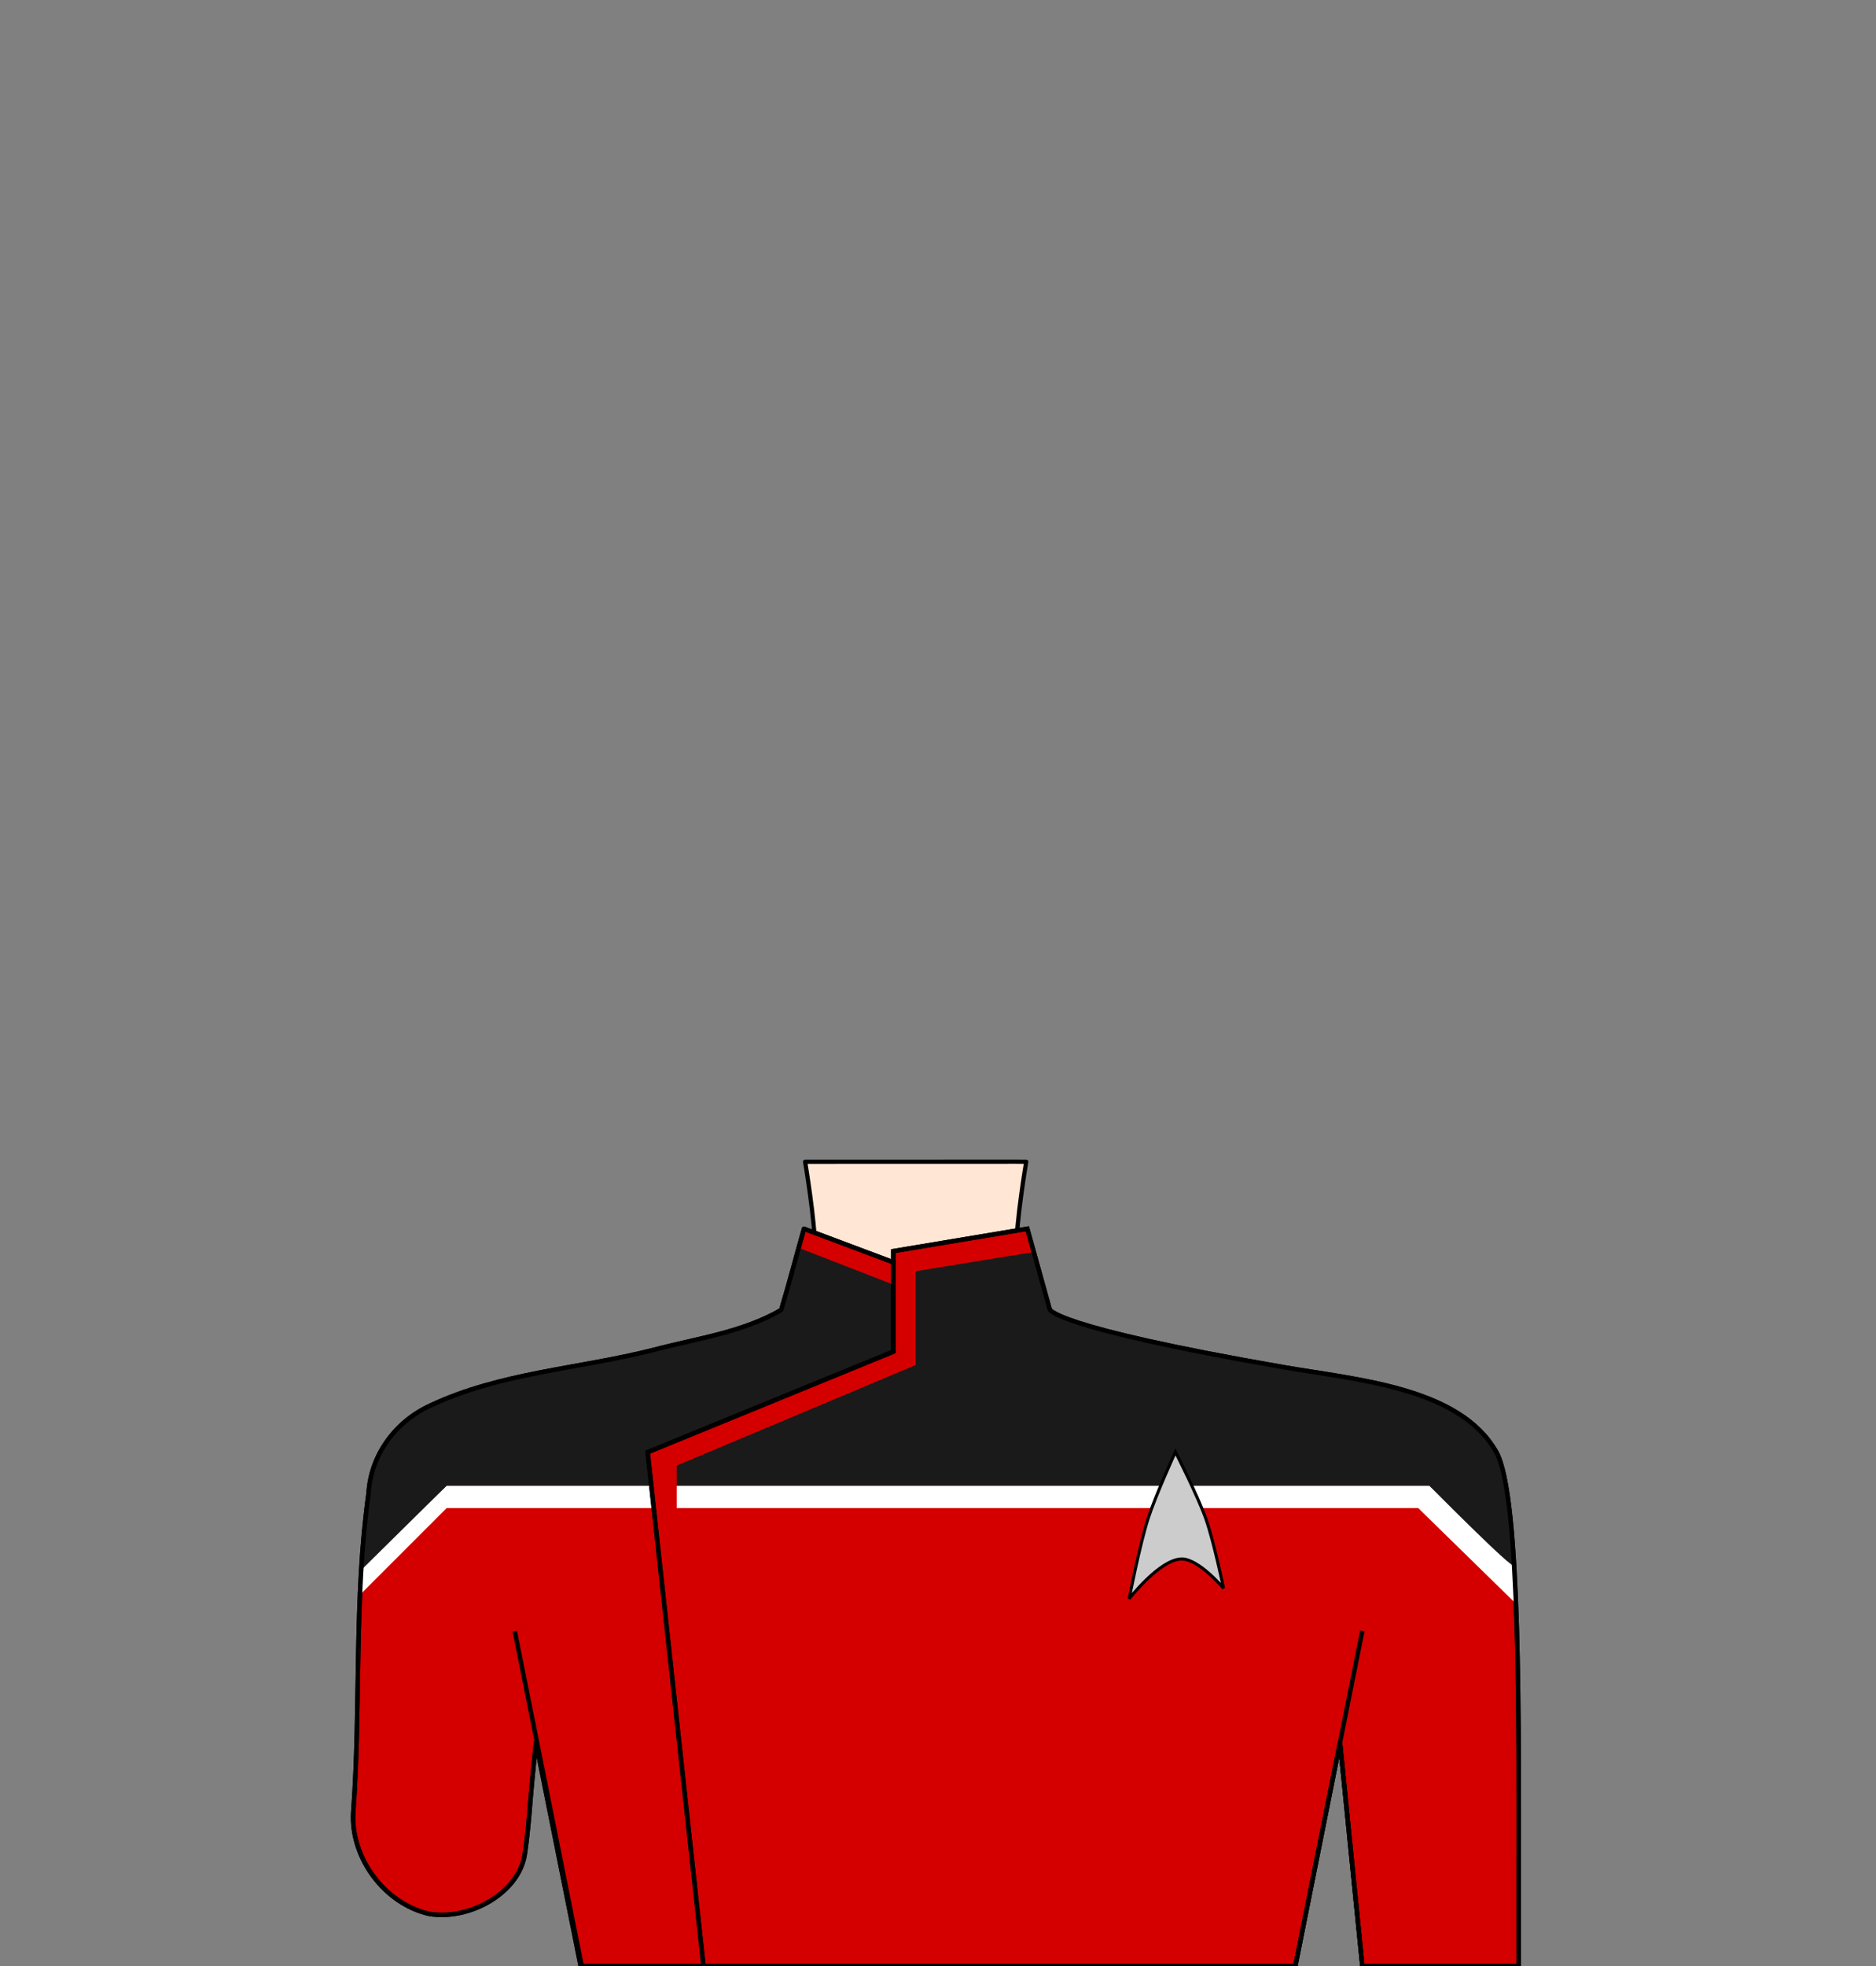 <?xml version="1.0" encoding="UTF-8" standalone="no"?>
<!-- Created with Inkscape (http://www.inkscape.org/) -->

<svg
   width="840"
   height="880"
   viewBox="0 0 222.25 232.833"
   version="1.1"
   id="mySVG"
   inkscape:version="1.1.2 (b8e25be833, 2022-02-05)"
   sodipodi:docname="uniform_male4_oneArm.svg"
   xmlns:inkscape="http://www.inkscape.org/namespaces/inkscape"
   xmlns:sodipodi="http://sodipodi.sourceforge.net/DTD/sodipodi-0.dtd"
   xmlns="http://www.w3.org/2000/svg"
   xmlns:svg="http://www.w3.org/2000/svg">
  <rect x="0" y="0" width="222.25" height="232.833" fill="#808080" stroke="none"/>
  <sodipodi:namedview
     id="namedview7"
     pagecolor="#ffffff"
     bordercolor="#666666"
     borderopacity="1.0"
     inkscape:showpageshadow="2"
     inkscape:pageopacity="0.0"
     inkscape:pagecheckerboard="0"
     inkscape:deskcolor="#d1d1d1"
     inkscape:document-units="mm"
     showgrid="false"
     showguides="true"
     inkscape:zoom="1.4770342"
     inkscape:cx="592.74186"
     inkscape:cy="847.64456"
     inkscape:window-width="1920"
     inkscape:window-height="1094"
     inkscape:window-x="-11"
     inkscape:window-y="-11"
     inkscape:window-maximized="1"
     inkscape:current-layer="g865"
     inkscape:pageshadow="2"
     units="px">
    <inkscape:grid
       type="xygrid"
       id="grid9" />
  </sodipodi:namedview>
  <defs
     id="defs2">
    <inkscape:path-effect
       effect="simplify"
       id="path-effect14166"
       is_visible="true"
       lpeversion="1"
       steps="1"
       threshold="0.002"
       smooth_angles="360"
       helper_size="0"
       simplify_individual_paths="false"
       simplify_just_coalesce="false" />
    <inkscape:path-effect
       effect="simplify"
       id="path-effect2574"
       is_visible="true"
       lpeversion="1"
       steps="1"
       threshold="0.002"
       smooth_angles="360"
       helper_size="0"
       simplify_individual_paths="false"
       simplify_just_coalesce="false" />
    <inkscape:path-effect
       effect="simplify"
       id="path-effect441"
       is_visible="true"
       lpeversion="1"
       steps="1"
       threshold="0.002"
       smooth_angles="360"
       helper_size="0"
       simplify_individual_paths="false"
       simplify_just_coalesce="false" />
    <inkscape:path-effect
       effect="simplify"
       id="path-effect437"
       is_visible="true"
       lpeversion="1"
       steps="1"
       threshold="0.002"
       smooth_angles="360"
       helper_size="0"
       simplify_individual_paths="false"
       simplify_just_coalesce="false" />
  </defs>
  <g
     inkscape:label="Ebene 1"
     inkscape:groupmode="layer"
     id="g865">
    <path
       id="neck"
       style="fill:#ffe6d5;stroke:#000000;stroke-width:0.5;stroke-linecap:round;stroke-linejoin:round"
       d="m 95.382,158.75 c 0,0 1.191,-7.033 1.191,-10.583 0,-3.55 -1.191,-10.583 -1.191,-10.583 h 1.191 l 23.813,-0.007 1.191,0.007 c 0,0 -1.191,7.033 -1.191,10.583 0,3.55 1.191,10.583 1.191,10.583"
       sodipodi:nodetypes="caccccac" />
    <path
       id="uniform_left"
       style="fill:#d40000;stroke:#000000;stroke-width:0.529;stroke-linecap:round;stroke-linejoin:round;stroke-dasharray:none;stroke-opacity:1"
       d="m 95.25,145.521 c -0.911,3.203 -1.746,6.44 -2.704,9.623 -4.588,2.661 -10.039,3.381 -15.117,4.722 -8.804,2.248 -18.158,2.675 -26.457,6.603 -4.103,1.866 -7.045,5.827 -7.304,10.367 -1.756,12.521 -0.897,25.212 -1.819,37.788 -0.328,5.397 3.712,10.828 8.986,12.029 4.798,0.804 10.636,-2.469 11.334,-7.039 0.335,-2.192 0.516,-4.402 0.689,-6.614 C 63.031,210.789 63.5,206.375 63.5,206.375 l 5.292,26.458 H 111.125 l -5.292,-83.344 c -3.528,-1.323 -7.056,-2.646 -10.583,-3.969 z"
       sodipodi:nodetypes="scssssssscsccs" />
    <path
       style="fill:none;stroke:#000000;stroke-width:0.529;stroke-linecap:butt;stroke-linejoin:miter;stroke-dasharray:none;stroke-opacity:1"
       d="m 60.984,193.172 7.938,39.688"
       id="path3409" />
    <path
       id="path4903"
       style="fill:#ffffff;stroke:none;stroke-width:0.529;stroke-linecap:butt;stroke-linejoin:miter;stroke-dasharray:none;stroke-opacity:1"
       d="m 52.917,175.948 -10.127,9.598 c -0.051,0.901 -0.095,2.364 -0.135,3.31 l 10.262,-10.262 h 24.531 l -0.287,-2.646 z"
       sodipodi:nodetypes="ccccccc" />
    <path
       style="fill:#1a1a1a;stroke:none;stroke-width:0.529;stroke-linecap:butt;stroke-linejoin:miter;stroke-dasharray:none;stroke-opacity:1"
       d="M 105.833,175.948 H 52.917 l -10.12,9.985 c 0,0 0.282,-4.236 0.478,-6.065 0.392,-3.656 0.94,-6.455 1.705,-7.889 3.744,-7.013 14.685,-8.544 22.49,-10.054 24.903,-4.82 25.135,-6.879 25.135,-6.879 l 1.984,-7.276 11.245,4.366"
       id="path4147"
       sodipodi:nodetypes="cccsssccc" />
    <path
       id="uniform_right"
       style="fill:#d40000;stroke:#000000;stroke-width:0.529;stroke-linecap:butt;stroke-linejoin:miter;stroke-dasharray:none;stroke-opacity:1"
       d="m 121.708,145.521 -15.875,2.646 v 11.906 l -29.104,11.906 6.615,60.854 h 70.115 L 158.75,206.375 l 2.646,26.458 h 18.521 V 222.25 c 0,-16.965 0.281,-45.063 -2.646,-50.271 -4.305,-7.659 -16.478,-8.554 -25.135,-10.054 -27.77,-4.813 -27.781,-6.879 -27.781,-6.879 z"
       sodipodi:nodetypes="cccccccccssscc" />
    <path
       id="path5014"
       style="fill:#ffffff;stroke:none;stroke-width:0.529;stroke-linecap:butt;stroke-linejoin:miter;stroke-dasharray:none;stroke-opacity:1"
       d="m 80.169,175.948 v 2.646 h 87.842 l 11.581,11.324 c -0.056,-1.429 -0.118,-3.358 -0.194,-4.687 l -10.064,-9.283 z"
       sodipodi:nodetypes="ccccccc" />
    <path
       style="fill:#1a1a1a;stroke:none;stroke-width:0.529;stroke-linecap:butt;stroke-linejoin:miter;stroke-dasharray:none;stroke-opacity:1"
       d="m 122.37,147.77 1.984,7.276 c 0,0 0.011,2.066 27.781,6.879 8.657,1.5 20.83,2.395 25.135,10.054 1.562,4.856 1.811,8.988 2.062,13.395 0.042,0.73 -9.999,-9.426 -9.999,-9.426 h -22.49 -9.26 -14.552 -42.863 v -2.381 l 28.311,-11.906 v -11.113 c 5.459,-0.905 13.891,-2.249 13.891,-2.249 z"
       id="path4875"
       sodipodi:nodetypes="ccscccccccccccc" />
    <path
       style="fill:none;stroke:#000000;stroke-width:0.529;stroke-linecap:butt;stroke-linejoin:miter;stroke-dasharray:none;stroke-opacity:1"
       d="m 161.396,193.146 -7.938,39.688"
       id="path3411" />
    <path
       style="fill:none;stroke:#000000;stroke-width:0.529;stroke-linecap:butt;stroke-linejoin:miter;stroke-dasharray:none;stroke-opacity:1"
       d="m 158.75,206.375 2.646,26.458"
       id="path3417" />
    <path
       style="fill:#cccccc;stroke:#000000;stroke-width:0.362px;stroke-linecap:butt;stroke-linejoin:miter;stroke-opacity:1"
       d="m 135.99,179.917 c -0.983,3.073 -2.216,9.421 -2.216,9.421 0,0 3.606,-4.657 6.201,-4.711 2.022,-0.042 4.98,3.468 4.98,3.468 0,0 -1.148,-5.525 -2.081,-8.179 -0.968,-2.754 -3.624,-7.972 -3.624,-7.972 0,0 -2.386,5.237 -3.261,7.972 z"
       id="path7252"
       sodipodi:nodetypes="acacaca" />
    <path
       id="path571"
       style="fill:none;stroke:#000000;stroke-width:0.529;stroke-linecap:butt;stroke-linejoin:miter;stroke-dasharray:none;stroke-opacity:1"
       d="m 121.708,145.521 -15.875,2.646 v 11.906 l -29.104,11.906 6.615,60.854 h 70.115 L 158.75,206.375 l 2.646,26.458 h 18.521 V 222.25 c 0,-16.965 0.281,-45.063 -2.646,-50.271 -4.305,-7.659 -16.478,-8.554 -25.135,-10.054 -27.77,-4.813 -27.781,-6.879 -27.781,-6.879 z"
       sodipodi:nodetypes="cccccccccssscc" />
    <path
       id="path1035"
       style="fill:none;stroke:#000000;stroke-width:0.529;stroke-linecap:round;stroke-linejoin:round;stroke-dasharray:none;stroke-opacity:1"
       d="m 105.833,149.49 c -3.528,-1.323 -7.056,-2.646 -10.583,-3.969 -0.911,3.203 -1.746,6.44 -2.704,9.623 -4.588,2.661 -10.039,3.381 -15.117,4.722 -8.804,2.248 -18.158,2.675 -26.457,6.603 -4.103,1.866 -7.045,5.827 -7.304,10.367 -1.756,12.521 -0.897,25.212 -1.819,37.788 -0.328,5.397 3.712,10.828 8.986,12.029 4.798,0.804 10.636,-2.469 11.334,-7.039 0.335,-2.192 0.516,-4.402 0.689,-6.614 C 63.031,210.789 63.5,206.375 63.5,206.375 l 5.292,26.458 H 111.125"
       sodipodi:nodetypes="cscssssssscsc" />
  </g>
</svg>
